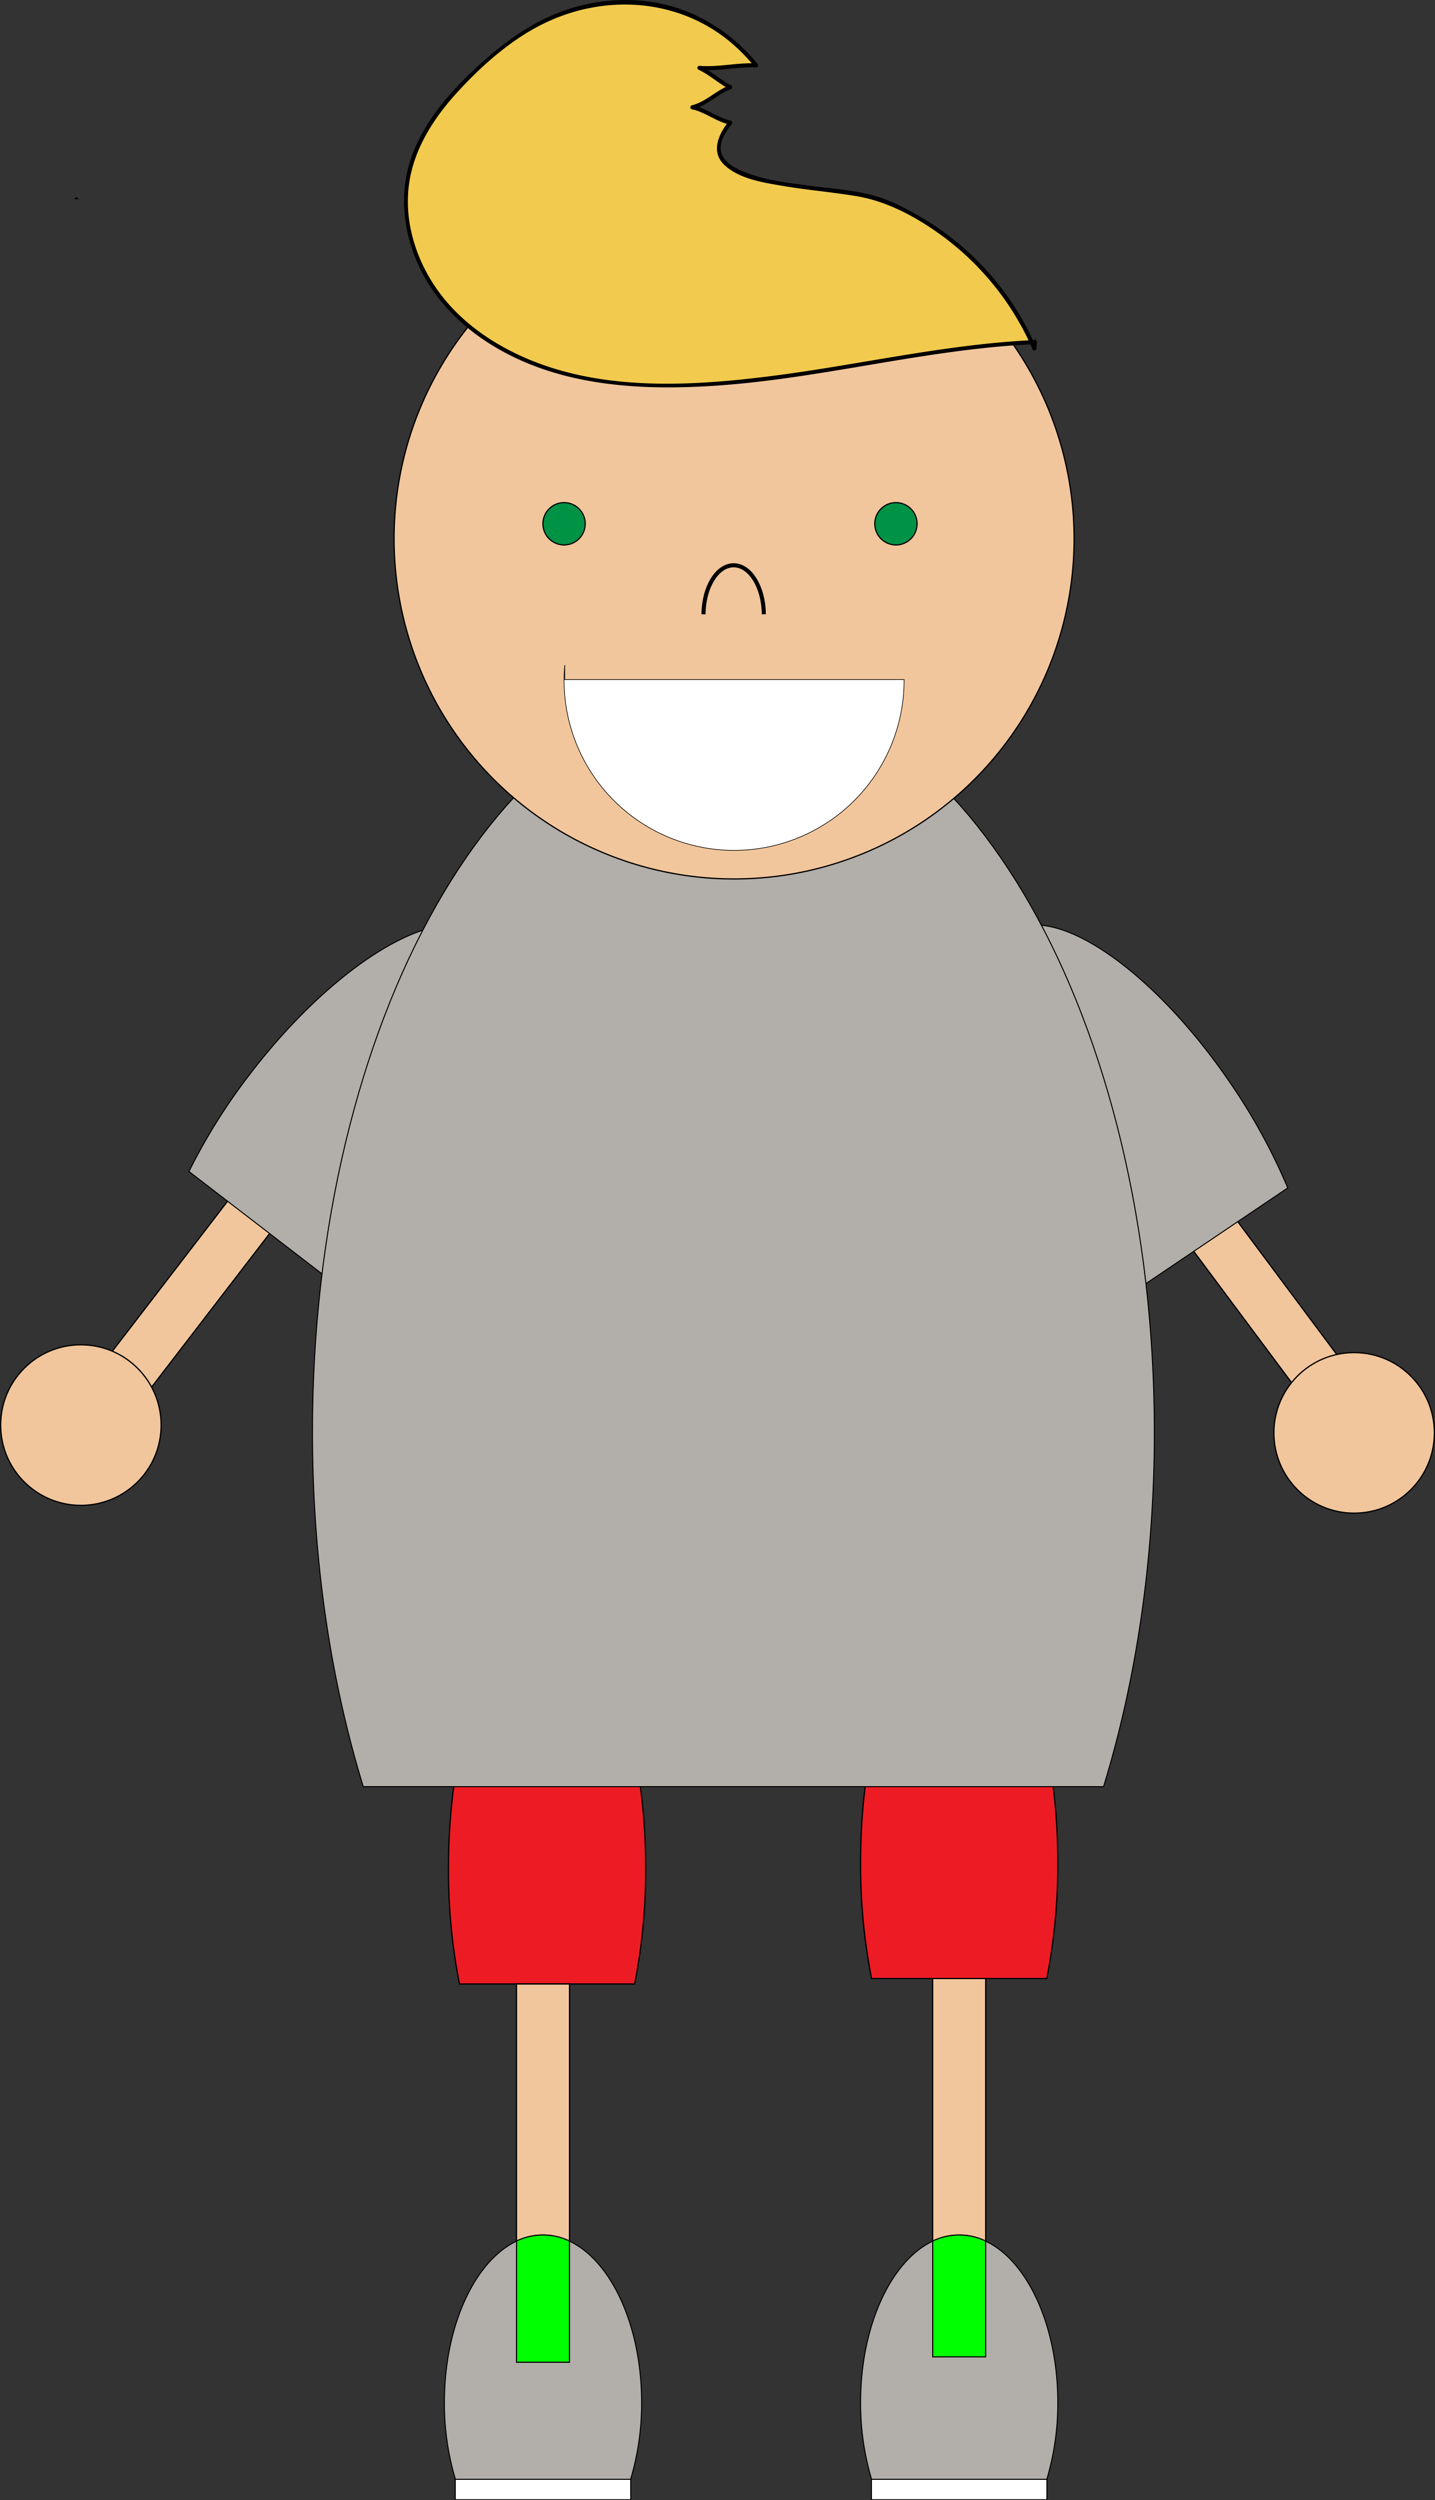 <svg xmlns="http://www.w3.org/2000/svg" viewBox="0 0 1055.07 1837.26"><rect x="0" y="0" width="1055.07" height="1837.26" fill="#333333" stroke="none"/><defs><style>.cls-1,.cls-2{fill:#f2c69c;}.cls-1,.cls-10,.cls-11,.cls-2,.cls-3,.cls-4,.cls-5,.cls-6,.cls-7,.cls-8,.cls-9{stroke:#000;stroke-miterlimit:10;}.cls-1,.cls-4{stroke-width:0.92px;}.cls-2{stroke-width:0.93px;}.cls-3{fill:#b2afab;}.cls-3,.cls-8,.cls-9{stroke-width:0.75px;}.cls-4{fill:#ed1c24;}.cls-5,.cls-9{fill:#fff;}.cls-5{stroke-width:0.46px;}.cls-6{fill:#009245;}.cls-10,.cls-11,.cls-6{stroke-width:0.88px;}.cls-7{fill:none;stroke-width:3px;}.cls-8{fill:lime;}.cls-10,.cls-13{fill:#42210b;}.cls-12{fill:#f2cb4e;}</style></defs><title>Asset 6</title><g id="Layer_2" data-name="Layer 2"><g id="Layer_1-2" data-name="Layer 1"><path class="cls-1" d="M870.93,845.27l113,151.51a44.46,44.46,0,0,0-31.26,23.32l-113-151.52Z"/><circle class="cls-2" cx="995.61" cy="1052.93" r="59"/><path class="cls-1" d="M225.56,870.9l-115.2,149.84A44.5,44.5,0,0,0,79.44,997l115.2-149.85Z"/><path class="cls-3" d="M906,797.93a431.1,431.1,0,0,1,40.82,75l-106.8,72a431.28,431.28,0,0,1-54.23-66c-57.14-84.7-76.54-171.52-43.35-193.91S848.89,713.23,906,797.93Z"/><path class="cls-3" d="M299.27,876.92a430.92,430.92,0,0,1-58.22,62.46L138.92,860.86a431.08,431.08,0,0,1,45.4-72.31c62.27-81,138.49-126.88,170.23-102.48S361.54,795.93,299.27,876.92Z"/><path class="cls-4" d="M777.73,1368.89a431.33,431.33,0,0,1-8.09,85H640.82a431.33,431.33,0,0,1-8.09-85c0-102.17,32.46-185,72.5-185S777.73,1266.72,777.73,1368.89Z"/><path class="cls-4" d="M474.73,1372.89a431.33,431.33,0,0,1-8.09,85H337.82a431.33,431.33,0,0,1-8.09-85c0-102.17,32.46-185,72.5-185S474.73,1270.72,474.73,1372.89Z"/><path class="cls-3" d="M848.73,1052.39c0,94.32-13.53,183.07-37.35,260.5H267.08c-23.82-77.43-37.35-166.18-37.35-260.5,0-301.82,138.57-546.5,309.5-546.5S848.73,750.57,848.73,1052.39Z"/><path class="cls-1" d="M418.73,1457.89v189a44.46,44.46,0,0,0-39,0v-189Z"/><path class="cls-1" d="M724.73,1453.89v193a44.46,44.46,0,0,0-39,0v-193Z"/><circle class="cls-1" cx="539.73" cy="395.89" r="250"/><circle class="cls-2" cx="59.48" cy="1047.2" r="59"/><path class="cls-5" d="M664.73,499.39v.5a125,125,0,0,1-250,0q0-5.67.5-11.2v10.7Z"/><circle class="cls-6" cx="414.73" cy="384.89" r="15.56"/><circle class="cls-6" cx="658.73" cy="384.89" r="15.56"/><path class="cls-6" d="M760.84,251.38,760.5,256l-.31-.72h0A14.81,14.81,0,0,1,760.84,251.38Z"/><path class="cls-7" d="M517.24,451.39c.13-19.92,10-36,22.17-36s22.05,16.08,22.18,36"/><path class="cls-8" d="M724.73,1646.9v85h-39v-85a44.46,44.46,0,0,1,39,0Z"/><path class="cls-3" d="M777.74,1765.38a194.56,194.56,0,0,1-8.09,56.51H640.83a194.56,194.56,0,0,1-8.09-56.51c0-56.46,22.43-104,53-118.47v85h39v-85C755.3,1661.33,777.74,1708.91,777.74,1765.38Z"/><path class="cls-8" d="M418.73,1646.9v89h-39v-89a44.46,44.46,0,0,1,39,0Z"/><path class="cls-3" d="M471.74,1765.38a194.56,194.56,0,0,1-8.09,56.51H334.83a194.56,194.56,0,0,1-8.09-56.51c0-56.46,22.43-104,53-118.47v89h39v-89C449.3,1661.33,471.74,1708.91,471.74,1765.38Z"/><rect class="cls-9" x="334.73" y="1821.89" width="129" height="15"/><rect class="cls-9" x="640.73" y="1821.89" width="129" height="15"/><polygon class="cls-10" points="56.65 145.89 55.8 145.89 56.23 145.47 56.65 145.89"/><polygon class="cls-11" points="56.65 145.89 55.8 145.89 56.23 145.47 56.65 145.89"/><polygon class="cls-11" points="56.65 145.89 55.8 145.89 56.23 145.47 56.65 145.89"/><path class="cls-12" d="M758.49,251.49c-102.33,4.86-198.78,39.84-306.28,29.79-56.95-5.33-122.1-34.2-145.34-92.08-26.52-66,13.35-113.66,61.6-153.42,56.85-46.86,138-48.45,187.5,12.27-13.32-.8-28.71,3.19-41.79,1.81,7.84,3.42,15.05,10.43,22.72,14.26-4.53,1.49-20.13,13.09-27.9,14.75,5.68.89,18.91,9.55,27.92,11.27C495.64,141,615.39,134.75,647,146.81,696.44,165.66,736.71,204.06,758.49,251.49Z"/><path d="M758.49,250c-65.7,3.23-129.82,18.81-195,26.79-58.93,7.23-123,10.29-178.5-14.33-23.49-10.42-45.36-25.6-61-46.18-16.66-21.86-26.47-50.22-23.64-77.83,2.74-26.79,17.44-50.33,35.2-69.87s38.8-38.43,62.6-50.45C444.85-5.46,501.79-1.39,541.1,34.48a140.32,140.32,0,0,1,13.8,14.63L556,46.55c-14-.64-27.81,3-41.79,1.81a1.51,1.51,0,0,0-.76,2.79c8.16,3.8,14.77,10.08,22.72,14.26l.36-2.74c-9.85,3.66-17.52,12.18-27.9,14.75a1.51,1.51,0,0,0,0,2.89c9.82,2,18,9.12,27.92,11.27l-.67-2.5c-7.7,9.63-13.64,22.77-2.87,32.53,11,10,28.56,12.65,42.62,15,18,3.09,36.31,4.54,54.35,7.58,22.62,3.83,43.47,15.22,61.92,28.54a204.19,204.19,0,0,1,65.32,79.46c.81,1.75,3.4.23,2.59-1.51a205.72,205.72,0,0,0-85.66-92.86c-9.82-5.52-20.4-11-31.32-14-15.3-4.21-31.56-5.23-47.25-7.29-16.94-2.22-35.1-4.21-50.86-11.24-5.71-2.54-12.23-6.32-14.24-12.66C528,105,533.38,96.94,538,91.2a1.52,1.52,0,0,0-.67-2.51c-9.89-2.16-18.08-9.29-27.92-11.27v2.89c10.43-2.57,18.05-11.08,27.9-14.75a1.52,1.52,0,0,0,.36-2.74c-7.94-4.18-14.56-10.46-22.72-14.26l-.75,2.8c14,1.23,27.8-2.45,41.79-1.81A1.52,1.52,0,0,0,557,47C540.15,26.5,517.81,11,492,4.13,468-2.29,442.25-1,418.58,6.53c-26.16,8.36-47.78,24.21-67.79,42.59-19.52,17.93-37.73,38.68-47.31,63.73-10,26.1-7.78,54.3,3.18,79.73,10.32,23.94,28.47,43.5,50,57.82,50,33.21,111.6,36.9,169.77,33,69.28-4.67,136.88-22.09,205.95-28.53q13-1.22,26.07-1.85C760.41,252.89,760.42,249.89,758.49,250Z"/><path class="cls-13" d="M760.84,251.38,760.5,256l-.31-.72h0c-.55-1.28-1.12-2.53-1.7-3.79C759.28,251.44,760.06,251.41,760.84,251.38Z"/><path d="M759.34,251.38,759,256l2.79-.76-.31-.72.21.76a6.23,6.23,0,0,0-.84-2.2c-.35-.79-.71-1.57-1.07-2.36L758.49,253c.78-.05,1.56-.08,2.35-.11,1.92-.08,1.93-3.08,0-3-.79,0-1.57.06-2.35.11a1.51,1.51,0,0,0-1.3,2.25c.58,1.26,1.15,2.52,1.7,3.79l-.2-.75a4,4,0,0,0,.51,1.48,1.5,1.5,0,0,0,1.69.69A1.55,1.55,0,0,0,762,256l.34-4.63C762.48,249.45,759.48,249.46,759.34,251.38Z"/></g></g></svg>
